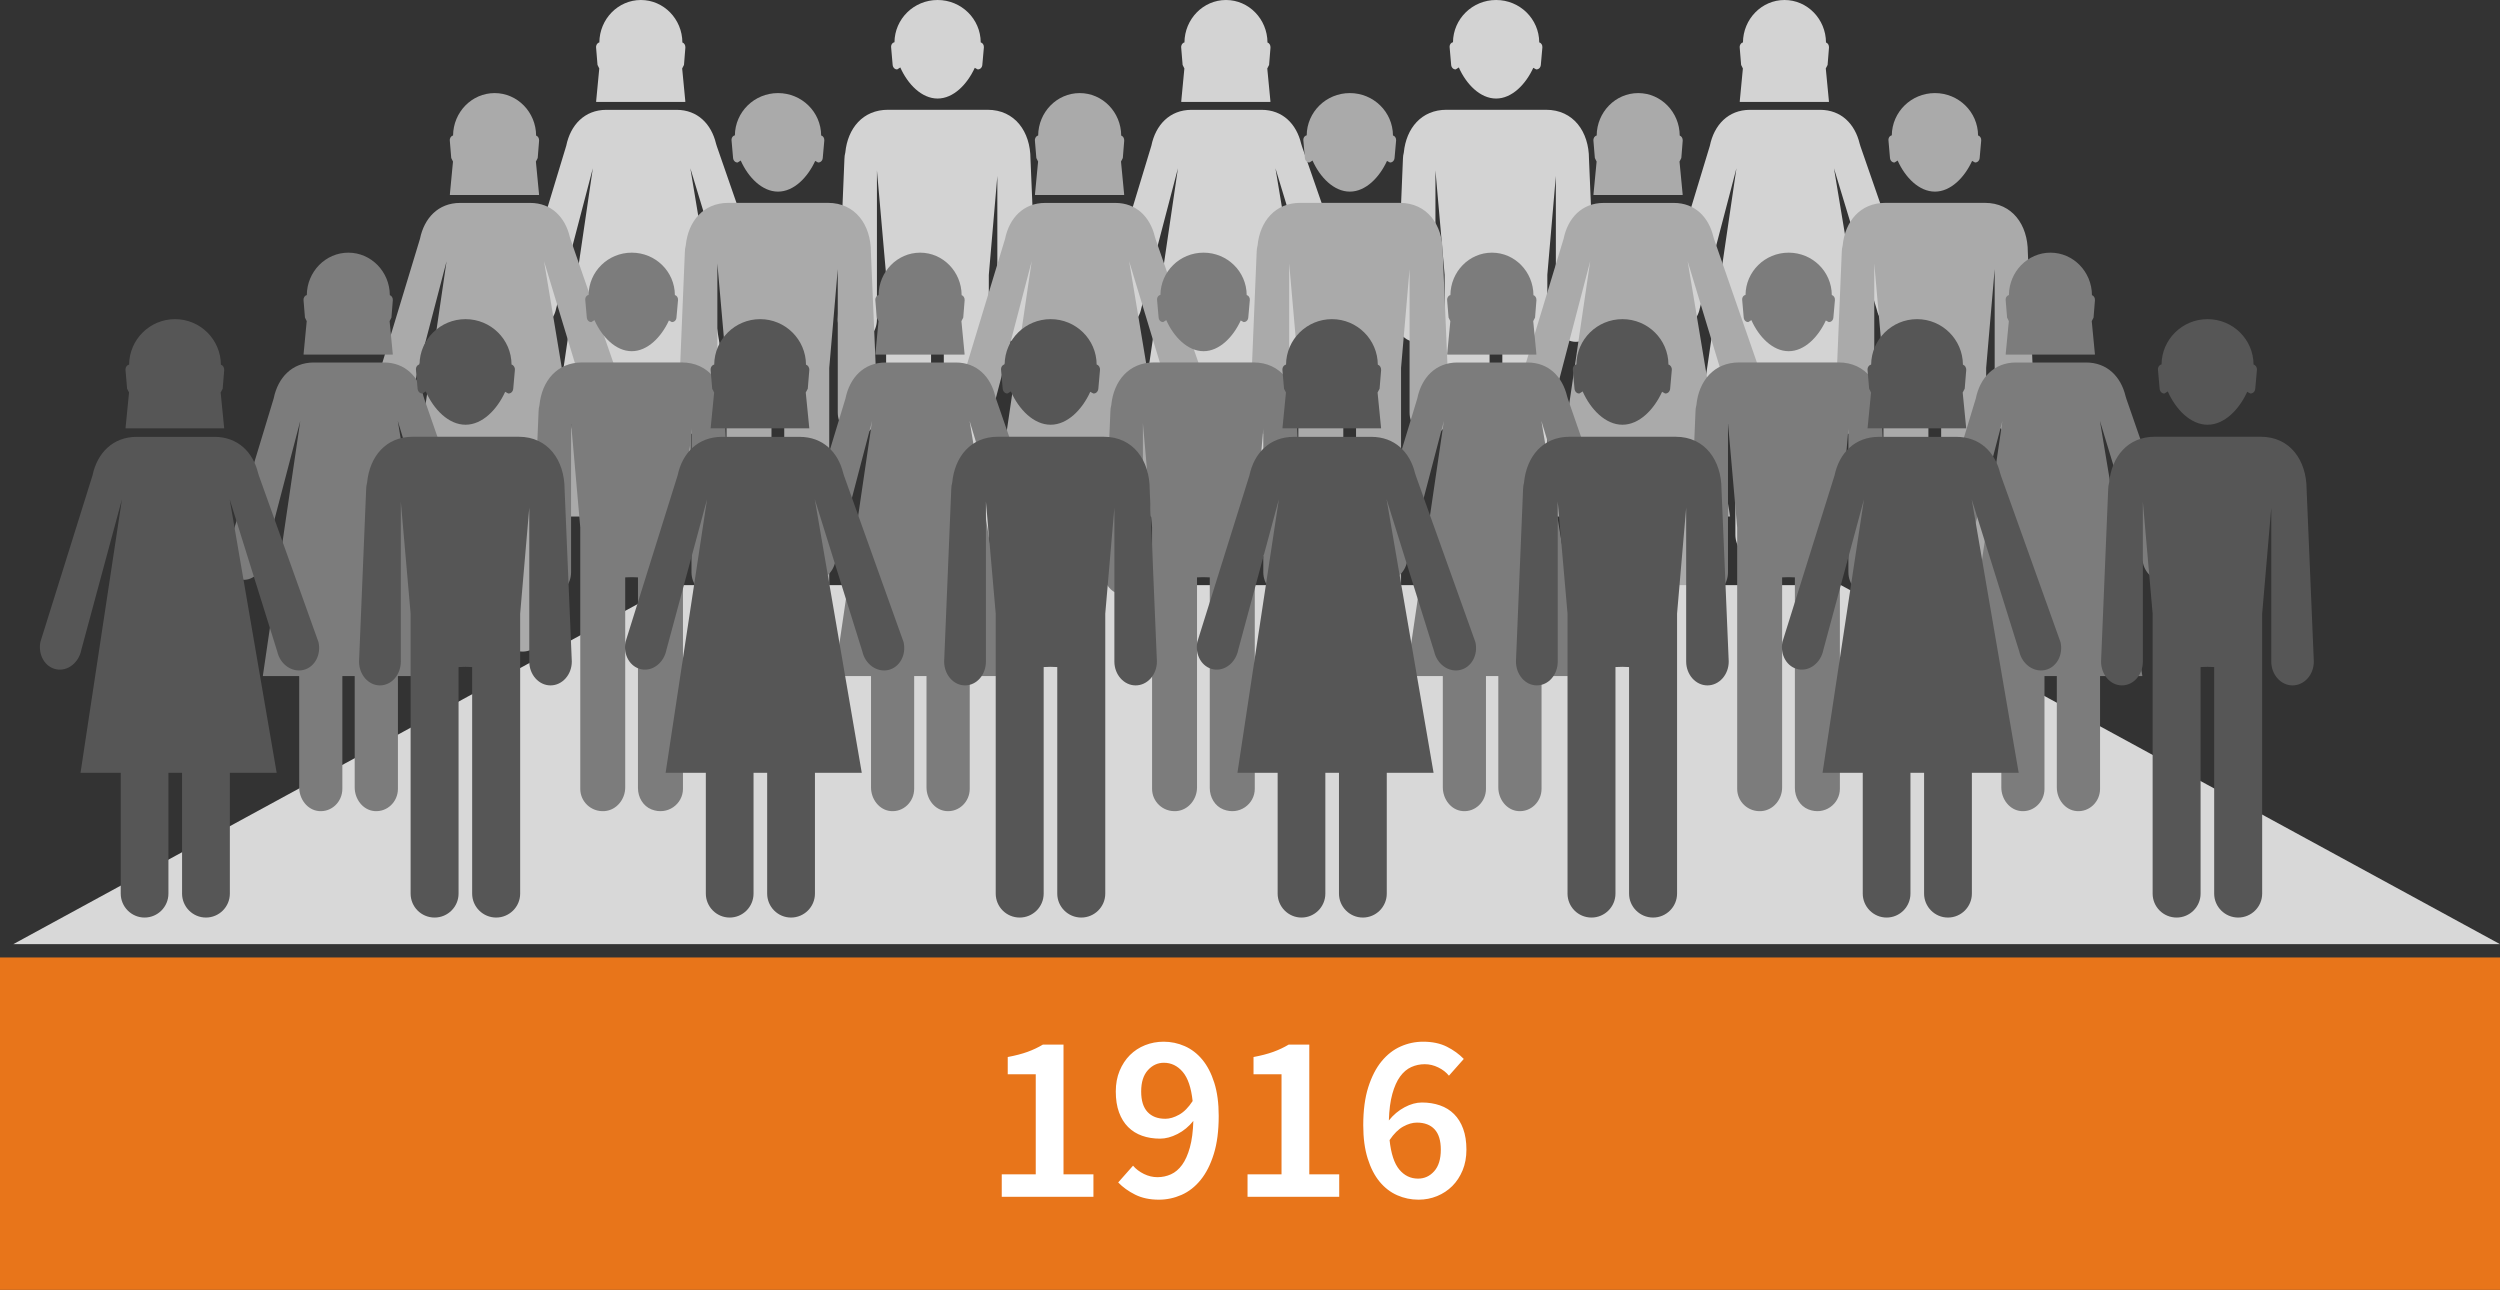 <?xml version="1.0" encoding="UTF-8"?>
<svg width="188px" height="97px" viewBox="0 0 188 97" version="1.1" xmlns="http://www.w3.org/2000/svg" xmlns:xlink="http://www.w3.org/1999/xlink">
    <rect x="0" y="0" width="188" height="97" fill="#333333" stroke="none"/>
    <!-- Generator: Sketch 59.1 (86144) - https://sketch.com -->
    <title>Population Density</title>
    <desc>Created with Sketch.</desc>
    <g id="Export-Outlined-SVG" stroke="none" stroke-width="1" fill="none" fill-rule="evenodd">
        <g id="1" transform="translate(-547, -819)">
            <g id="Population-Density" transform="translate(547, 819)">
                <polygon id="Fill-1" fill="#E8751A" points="0 97 188 97 188 72 0 72"></polygon>
                <path d="M75.332,88.308 L77.888,88.308 L77.888,80.784 L75.782,80.784 L75.782,79.488 C76.358,79.38 76.853,79.251 77.267,79.101 C77.681,78.951 78.068,78.768 78.428,78.552 L79.976,78.552 L79.976,88.308 L82.226,88.308 L82.226,90 L75.332,90 L75.332,88.308 Z M87.633,84.132 C87.958,84.132 88.302,84.03 88.668,83.826 C89.035,83.622 89.373,83.28 89.686,82.8 C89.577,81.792 89.329,81.06 88.939,80.604 C88.548,80.148 88.078,79.92 87.525,79.92 C87.057,79.92 86.656,80.106 86.32,80.478 C85.983,80.85 85.816,81.384 85.816,82.08 C85.816,82.764 85.974,83.277 86.293,83.619 C86.611,83.961 87.057,84.132 87.633,84.132 Z M85.204,87.66 C85.42,87.912 85.692,88.119 86.022,88.281 C86.353,88.443 86.691,88.524 87.04,88.524 C87.4,88.524 87.738,88.452 88.056,88.308 C88.375,88.164 88.653,87.927 88.894,87.597 C89.134,87.267 89.328,86.832 89.478,86.292 C89.629,85.752 89.715,85.086 89.74,84.294 C89.403,84.714 89.008,85.041 88.552,85.275 C88.095,85.509 87.658,85.626 87.237,85.626 C86.745,85.626 86.296,85.554 85.888,85.41 C85.479,85.266 85.129,85.047 84.835,84.753 C84.54,84.459 84.313,84.09 84.15,83.646 C83.988,83.202 83.907,82.68 83.907,82.08 C83.907,81.504 84.003,80.985 84.195,80.523 C84.388,80.061 84.645,79.668 84.969,79.344 C85.294,79.02 85.674,78.771 86.112,78.597 C86.551,78.423 87.015,78.336 87.507,78.336 C88.06,78.336 88.587,78.447 89.091,78.669 C89.596,78.891 90.036,79.23 90.415,79.686 C90.793,80.142 91.092,80.721 91.314,81.423 C91.537,82.125 91.647,82.956 91.647,83.916 C91.647,85.032 91.525,85.986 91.278,86.778 C91.032,87.57 90.703,88.221 90.288,88.731 C89.874,89.241 89.395,89.616 88.849,89.856 C88.302,90.096 87.736,90.216 87.147,90.216 C86.463,90.216 85.87,90.09 85.365,89.838 C84.861,89.586 84.436,89.28 84.088,88.92 L85.204,87.66 Z M93.815,88.308 L96.371,88.308 L96.371,80.784 L94.265,80.784 L94.265,79.488 C94.841,79.38 95.336,79.251 95.75,79.101 C96.164,78.951 96.551,78.768 96.911,78.552 L98.459,78.552 L98.459,88.308 L100.709,88.308 L100.709,90 L93.815,90 L93.815,88.308 Z M106.638,88.632 C107.119,88.632 107.523,88.446 107.853,88.074 C108.184,87.702 108.349,87.162 108.349,86.454 C108.349,85.77 108.193,85.26 107.88,84.924 C107.568,84.588 107.125,84.42 106.549,84.42 C106.224,84.42 105.883,84.519 105.522,84.717 C105.162,84.915 104.821,85.254 104.496,85.734 C104.605,86.754 104.847,87.492 105.225,87.948 C105.604,88.404 106.074,88.632 106.638,88.632 Z M108.96,80.892 C108.756,80.64 108.49,80.433 108.159,80.271 C107.829,80.109 107.491,80.028 107.142,80.028 C106.782,80.028 106.444,80.1 106.126,80.244 C105.807,80.388 105.529,80.625 105.288,80.955 C105.048,81.285 104.854,81.72 104.704,82.26 C104.553,82.8 104.466,83.466 104.442,84.258 C104.779,83.838 105.171,83.508 105.621,83.268 C106.072,83.028 106.506,82.908 106.927,82.908 C107.419,82.908 107.871,82.98 108.285,83.124 C108.7,83.268 109.053,83.487 109.347,83.781 C109.642,84.075 109.869,84.444 110.031,84.888 C110.194,85.332 110.275,85.854 110.275,86.454 C110.275,87.03 110.179,87.549 109.987,88.011 C109.794,88.473 109.537,88.866 109.213,89.19 C108.888,89.514 108.508,89.766 108.07,89.946 C107.631,90.126 107.167,90.216 106.674,90.216 C106.11,90.216 105.577,90.105 105.073,89.883 C104.568,89.661 104.128,89.322 103.749,88.866 C103.371,88.41 103.072,87.828 102.85,87.12 C102.627,86.412 102.516,85.578 102.516,84.618 C102.516,83.502 102.642,82.548 102.894,81.756 C103.147,80.964 103.479,80.316 103.894,79.812 C104.308,79.308 104.784,78.936 105.325,78.696 C105.865,78.456 106.428,78.336 107.016,78.336 C107.713,78.336 108.309,78.462 108.808,78.714 C109.306,78.966 109.728,79.272 110.076,79.632 L108.96,80.892 Z" id="1916" fill="#FFFFFF" fill-rule="nonzero"></path>
                <path d="M77.492,11.952 C77.492,9.912 76.327,8.255 74.26,8.255 L66.779,8.255 C64.886,8.255 63.747,9.649 63.568,11.465 C63.529,11.619 63.501,11.782 63.501,11.952 L63,24.03 C63,24.957 63.66,25.705 64.472,25.705 C65.294,25.705 65.945,24.957 65.945,24.03 L65.945,12.808 L66.636,20.671 C66.636,20.672 66.636,20.673 66.636,20.674 L66.636,40.322 C66.636,41.289 67.46,42.071 68.464,41.995 C69.361,41.927 70.016,41.111 70.016,40.219 L70.016,24.419 C70.176,24.411 70.329,24.403 70.497,24.403 C70.662,24.403 70.824,24.411 70.975,24.419 L70.975,40.265 C70.975,40.949 71.352,41.615 71.993,41.868 C73.199,42.344 74.359,41.461 74.359,40.322 L74.359,20.674 L74.359,20.671 L75,13.235 L75,24.03 C75,24.957 75.677,25.705 76.498,25.705 C77.327,25.705 78,24.957 78,24.03 L77.492,11.952 Z M67.474,5.218 L67.703,5.072 C68.262,6.334 69.309,7.41 70.507,7.41 C71.699,7.41 72.734,6.342 73.303,5.099 L73.517,5.218 C73.693,5.234 73.857,5.088 73.871,4.876 L73.988,3.567 C74.003,3.381 73.894,3.224 73.751,3.186 C73.74,1.419 72.29,0 70.507,0 C68.726,0 67.281,1.419 67.264,3.177 C67.103,3.211 66.992,3.37 67.013,3.567 L67.127,4.876 C67.145,5.088 67.304,5.234 67.474,5.218 L67.474,5.218 Z" id="Fill-3" fill="#D3D3D3"></path>
                <path d="M57.954,22.67 L53.909,11.007 L53.847,10.809 C53.496,9.327 52.461,8.26 50.874,8.26 L45.597,8.26 C43.952,8.26 42.896,9.408 42.581,10.964 L39.033,22.661 C38.865,23.575 39.352,24.429 40.13,24.579 C40.908,24.727 41.654,24.1 41.821,23.2 L44.582,12.648 L41.768,31.814 C41.766,31.829 41.776,31.841 41.791,31.841 L44.476,31.841 C44.489,31.841 44.5,31.853 44.5,31.866 L44.5,40.21 C44.5,41.098 45.119,41.917 45.979,41.994 C46.941,42.08 47.745,41.293 47.745,40.32 L47.745,31.841 L48.673,31.841 L48.673,40.214 C48.673,41.102 49.295,41.92 50.155,41.994 C51.12,42.078 51.924,41.292 51.924,40.32 L51.924,31.866 C51.924,31.853 51.935,31.841 51.948,31.841 L55.081,31.841 C55.095,31.841 55.106,31.829 55.104,31.814 L51.913,12.651 L55.15,23.33 C55.344,24.224 56.14,24.807 56.915,24.624 C57.686,24.444 58.153,23.566 57.954,22.67 L57.954,22.67 Z M51.514,7.666 C51.528,7.666 51.539,7.654 51.538,7.639 L51.299,5.15 L51.436,4.883 L51.54,3.58 C51.551,3.394 51.452,3.239 51.316,3.195 C51.305,1.435 49.912,0 48.196,0 C46.479,0 45.087,1.43 45.071,3.192 C44.921,3.222 44.809,3.381 44.826,3.58 L44.933,4.883 L45.065,5.15 L44.828,7.639 C44.826,7.654 44.837,7.666 44.851,7.666 L51.514,7.666 Z" id="Fill-4" fill="#D3D3D3"></path>
                <path d="M119.492,11.952 C119.492,9.912 118.327,8.255 116.26,8.255 L108.778,8.255 C106.886,8.255 105.746,9.649 105.568,11.465 C105.529,11.619 105.501,11.782 105.501,11.952 L105,24.03 C105,24.957 105.66,25.705 106.472,25.705 C107.294,25.705 107.945,24.957 107.945,24.03 L107.945,12.808 L108.636,20.671 L108.636,20.674 L108.636,40.322 C108.636,41.289 109.46,42.071 110.464,41.995 C111.361,41.927 112.016,41.111 112.016,40.219 L112.016,24.419 C112.176,24.411 112.329,24.403 112.497,24.403 C112.662,24.403 112.824,24.411 112.975,24.419 L112.975,40.265 C112.975,40.949 113.352,41.615 113.993,41.868 C115.199,42.344 116.359,41.461 116.359,40.322 L116.359,20.674 L116.359,20.671 L117,13.235 L117,24.03 C117,24.957 117.677,25.705 118.498,25.705 C119.327,25.705 120,24.957 120,24.03 L119.492,11.952 Z M109.474,5.218 L109.703,5.072 C110.262,6.334 111.309,7.41 112.507,7.41 C113.699,7.41 114.734,6.342 115.303,5.099 L115.517,5.218 C115.693,5.234 115.856,5.088 115.871,4.876 L115.987,3.567 C116.003,3.381 115.894,3.224 115.751,3.186 C115.74,1.419 114.29,0 112.507,0 C110.726,0 109.281,1.419 109.264,3.177 C109.103,3.211 108.992,3.37 109.013,3.567 L109.127,4.876 C109.144,5.088 109.304,5.234 109.474,5.218 L109.474,5.218 Z" id="Fill-5" fill="#D3D3D3"></path>
                <path d="M101.954,22.67 L97.909,11.007 L97.848,10.809 C97.496,9.327 96.461,8.26 94.874,8.26 L89.596,8.26 C87.952,8.26 86.897,9.408 86.581,10.964 L83.033,22.661 C82.866,23.575 83.351,24.429 84.13,24.579 C84.908,24.727 85.653,24.1 85.821,23.2 L88.583,12.648 L85.768,31.814 C85.766,31.829 85.777,31.841 85.791,31.841 L88.476,31.841 C88.489,31.841 88.5,31.853 88.5,31.866 L88.5,40.21 C88.5,41.098 89.12,41.917 89.979,41.994 C90.941,42.08 91.745,41.293 91.745,40.32 L91.745,31.841 L92.673,31.841 L92.673,40.214 C92.673,41.102 93.295,41.92 94.156,41.994 C95.12,42.078 95.924,41.292 95.924,40.32 L95.924,31.866 C95.924,31.853 95.935,31.841 95.948,31.841 L99.081,31.841 C99.096,31.841 99.107,31.829 99.104,31.814 L95.913,12.651 L99.15,23.33 C99.344,24.224 100.141,24.807 100.915,24.624 C101.686,24.444 102.153,23.566 101.954,22.67 L101.954,22.67 Z M95.514,7.666 C95.528,7.666 95.539,7.654 95.538,7.639 L95.299,5.15 L95.436,4.883 L95.541,3.58 C95.551,3.394 95.452,3.239 95.315,3.195 C95.304,1.435 93.912,0 92.195,0 C90.479,0 89.087,1.43 89.07,3.192 C88.921,3.222 88.809,3.381 88.825,3.58 L88.933,4.883 L89.065,5.15 L88.828,7.639 C88.827,7.654 88.838,7.666 88.851,7.666 L95.514,7.666 Z" id="Fill-6" fill="#D3D3D3"></path>
                <path d="M143.954,22.67 L139.908,11.007 L139.848,10.809 C139.496,9.327 138.461,8.26 136.874,8.26 L131.596,8.26 C129.952,8.26 128.897,9.408 128.581,10.964 L125.033,22.661 C124.866,23.575 125.351,24.429 126.13,24.579 C126.908,24.727 127.653,24.1 127.821,23.2 L130.582,12.648 L127.768,31.814 C127.766,31.829 127.777,31.841 127.79,31.841 L130.476,31.841 C130.489,31.841 130.5,31.853 130.5,31.866 L130.5,40.21 C130.5,41.098 131.119,41.917 131.979,41.994 C132.941,42.08 133.745,41.293 133.745,40.32 L133.745,31.841 L134.673,31.841 L134.673,40.214 C134.673,41.102 135.294,41.92 136.155,41.994 C137.119,42.078 137.923,41.292 137.923,40.32 L137.923,31.866 C137.923,31.853 137.934,31.841 137.948,31.841 L141.081,31.841 C141.095,31.841 141.106,31.829 141.103,31.814 L137.913,12.651 L141.15,23.33 C141.344,24.224 142.14,24.807 142.915,24.624 C143.686,24.444 144.153,23.566 143.954,22.67 L143.954,22.67 Z M137.515,7.666 C137.528,7.666 137.539,7.654 137.538,7.639 L137.299,5.15 L137.436,4.883 L137.54,3.58 C137.551,3.394 137.452,3.239 137.315,3.195 C137.304,1.435 135.912,0 134.195,0 C132.479,0 131.086,1.43 131.07,3.192 C130.921,3.222 130.809,3.381 130.826,3.58 L130.933,4.883 L131.065,5.15 L130.827,7.639 C130.826,7.654 130.837,7.666 130.852,7.666 L137.515,7.666 Z" id="Fill-7" fill="#D3D3D3"></path>
                <path d="M65.492,18.952 C65.492,16.912 64.327,15.255 62.26,15.255 L54.779,15.255 C52.886,15.255 51.747,16.649 51.568,18.465 C51.529,18.619 51.501,18.782 51.501,18.952 L51,31.03 C51,31.957 51.66,32.705 52.472,32.705 C53.294,32.705 53.945,31.957 53.945,31.03 L53.945,19.808 L54.636,27.671 C54.636,27.672 54.636,27.673 54.636,27.674 L54.636,47.322 C54.636,48.289 55.46,49.071 56.464,48.995 C57.361,48.927 58.016,48.111 58.016,47.219 L58.016,31.419 C58.176,31.411 58.329,31.403 58.497,31.403 C58.662,31.403 58.824,31.411 58.975,31.419 L58.975,47.265 C58.975,47.949 59.352,48.615 59.993,48.868 C61.199,49.344 62.359,48.461 62.359,47.322 L62.359,27.674 L62.359,27.671 L63,20.235 L63,31.03 C63,31.957 63.677,32.705 64.498,32.705 C65.327,32.705 66,31.957 66,31.03 L65.492,18.952 Z M55.474,12.218 L55.703,12.072 C56.262,13.334 57.309,14.41 58.507,14.41 C59.699,14.41 60.734,13.342 61.303,12.099 L61.517,12.218 C61.693,12.234 61.857,12.088 61.871,11.876 L61.988,10.567 C62.003,10.381 61.894,10.224 61.751,10.186 C61.74,8.419 60.29,7 58.507,7 C56.726,7 55.281,8.419 55.264,10.177 C55.103,10.211 54.992,10.37 55.013,10.567 L55.127,11.876 C55.145,12.088 55.304,12.234 55.474,12.218 L55.474,12.218 Z" id="Fill-8" fill="#AAAAAA"></path>
                <path d="M46.954,29.67 L42.909,18.007 L42.847,17.809 C42.496,16.327 41.461,15.26 39.874,15.26 L34.597,15.26 C32.952,15.26 31.896,16.408 31.581,17.964 L28.033,29.661 C27.865,30.575 28.352,31.429 29.13,31.579 C29.908,31.727 30.654,31.1 30.821,30.2 L33.582,19.648 L30.768,38.814 C30.766,38.829 30.776,38.841 30.791,38.841 L33.476,38.841 C33.489,38.841 33.5,38.853 33.5,38.866 L33.5,47.21 C33.5,48.098 34.119,48.917 34.979,48.994 C35.941,49.08 36.745,48.293 36.745,47.32 L36.745,38.841 L37.673,38.841 L37.673,47.214 C37.673,48.102 38.295,48.92 39.155,48.994 C40.12,49.078 40.924,48.292 40.924,47.32 L40.924,38.866 C40.924,38.853 40.935,38.841 40.948,38.841 L44.081,38.841 C44.095,38.841 44.106,38.829 44.104,38.814 L40.913,19.651 L44.15,30.33 C44.344,31.224 45.14,31.807 45.915,31.624 C46.686,31.444 47.153,30.566 46.954,29.67 L46.954,29.67 Z M40.514,14.666 C40.528,14.666 40.539,14.654 40.538,14.639 L40.299,12.15 L40.436,11.883 L40.54,10.58 C40.551,10.394 40.452,10.239 40.316,10.195 C40.305,8.435 38.912,7 37.196,7 C35.479,7 34.087,8.43 34.071,10.192 C33.921,10.222 33.809,10.381 33.826,10.58 L33.933,11.883 L34.065,12.15 L33.828,14.639 C33.826,14.654 33.837,14.666 33.851,14.666 L40.514,14.666 Z" id="Fill-9" fill="#AAAAAA"></path>
                <path d="M108.492,18.952 C108.492,16.912 107.327,15.255 105.26,15.255 L97.778,15.255 C95.886,15.255 94.746,16.649 94.568,18.465 C94.529,18.619 94.501,18.782 94.501,18.952 L94,31.03 C94,31.957 94.66,32.705 95.472,32.705 C96.294,32.705 96.945,31.957 96.945,31.03 L96.945,19.808 L97.636,27.671 L97.636,27.674 L97.636,47.322 C97.636,48.289 98.46,49.071 99.464,48.995 C100.361,48.927 101.016,48.111 101.016,47.219 L101.016,31.419 C101.176,31.411 101.329,31.403 101.497,31.403 C101.662,31.403 101.824,31.411 101.975,31.419 L101.975,47.265 C101.975,47.949 102.352,48.615 102.993,48.868 C104.199,49.344 105.359,48.461 105.359,47.322 L105.359,27.674 L105.359,27.671 L106,20.235 L106,31.03 C106,31.957 106.677,32.705 107.498,32.705 C108.327,32.705 109,31.957 109,31.03 L108.492,18.952 Z M98.474,12.218 L98.703,12.072 C99.262,13.334 100.309,14.41 101.507,14.41 C102.699,14.41 103.734,13.342 104.303,12.099 L104.517,12.218 C104.693,12.234 104.856,12.088 104.871,11.876 L104.987,10.567 C105.003,10.381 104.894,10.224 104.751,10.186 C104.74,8.419 103.29,7 101.507,7 C99.726,7 98.281,8.419 98.264,10.177 C98.103,10.211 97.992,10.37 98.013,10.567 L98.127,11.876 C98.144,12.088 98.304,12.234 98.474,12.218 L98.474,12.218 Z" id="Fill-10" fill="#AAAAAA"></path>
                <path d="M90.954,29.67 L86.909,18.007 L86.848,17.809 C86.496,16.327 85.461,15.26 83.874,15.26 L78.596,15.26 C76.952,15.26 75.897,16.408 75.581,17.964 L72.033,29.661 C71.866,30.575 72.351,31.429 73.13,31.579 C73.908,31.727 74.653,31.1 74.821,30.2 L77.583,19.648 L74.768,38.814 C74.766,38.829 74.777,38.841 74.791,38.841 L77.476,38.841 C77.489,38.841 77.5,38.853 77.5,38.866 L77.5,47.21 C77.5,48.098 78.12,48.917 78.979,48.994 C79.941,49.08 80.745,48.293 80.745,47.32 L80.745,38.841 L81.673,38.841 L81.673,47.214 C81.673,48.102 82.295,48.92 83.156,48.994 C84.12,49.078 84.924,48.292 84.924,47.32 L84.924,38.866 C84.924,38.853 84.935,38.841 84.948,38.841 L88.081,38.841 C88.096,38.841 88.107,38.829 88.104,38.814 L84.913,19.651 L88.15,30.33 C88.344,31.224 89.141,31.807 89.915,31.624 C90.686,31.444 91.153,30.566 90.954,29.67 L90.954,29.67 Z M84.514,14.666 C84.528,14.666 84.539,14.654 84.538,14.639 L84.299,12.15 L84.436,11.883 L84.541,10.58 C84.551,10.394 84.452,10.239 84.315,10.195 C84.304,8.435 82.912,7 81.195,7 C79.479,7 78.087,8.43 78.07,10.192 C77.921,10.222 77.809,10.381 77.825,10.58 L77.933,11.883 L78.065,12.15 L77.828,14.639 C77.827,14.654 77.838,14.666 77.851,14.666 L84.514,14.666 Z" id="Fill-11" fill="#AAAAAA"></path>
                <path d="M152.492,18.952 C152.492,16.912 151.327,15.255 149.26,15.255 L141.779,15.255 C139.886,15.255 138.747,16.649 138.568,18.465 C138.529,18.619 138.501,18.782 138.501,18.952 L138,31.03 C138,31.957 138.66,32.705 139.471,32.705 C140.294,32.705 140.945,31.957 140.945,31.03 L140.945,19.808 L141.635,27.671 C141.636,27.672 141.636,27.673 141.636,27.674 L141.636,47.322 C141.636,48.289 142.459,49.071 143.464,48.995 C144.361,48.927 145.016,48.111 145.016,47.219 L145.016,31.419 C145.176,31.411 145.329,31.403 145.497,31.403 C145.662,31.403 145.824,31.411 145.975,31.419 L145.975,47.265 C145.975,47.949 146.351,48.615 146.993,48.868 C148.199,49.344 149.359,48.461 149.359,47.322 L149.359,27.674 L149.359,27.671 L150,20.235 L150,31.03 C150,31.957 150.677,32.705 151.497,32.705 C152.326,32.705 153,31.957 153,31.03 L152.492,18.952 Z M142.474,12.218 L142.703,12.072 C143.263,13.334 144.309,14.41 145.507,14.41 C146.699,14.41 147.734,13.342 148.303,12.099 L148.517,12.218 C148.692,12.234 148.856,12.088 148.871,11.876 L148.987,10.567 C149.003,10.381 148.893,10.224 148.751,10.186 C148.74,8.419 147.29,7 145.507,7 C143.726,7 142.281,8.419 142.264,10.177 C142.103,10.211 141.992,10.37 142.013,10.567 L142.127,11.876 C142.144,12.088 142.304,12.234 142.474,12.218 L142.474,12.218 Z" id="Fill-12" fill="#AAAAAA"></path>
                <path d="M132.954,29.67 L128.908,18.007 L128.848,17.809 C128.496,16.327 127.46,15.26 125.874,15.26 L120.596,15.26 C118.952,15.26 117.896,16.408 117.581,17.964 L114.033,29.661 C113.866,30.575 114.351,31.429 115.13,31.579 C115.908,31.727 116.653,31.1 116.821,30.2 L119.582,19.648 L116.768,38.814 C116.766,38.829 116.777,38.841 116.79,38.841 L119.476,38.841 C119.489,38.841 119.5,38.853 119.5,38.866 L119.5,47.21 C119.5,48.098 120.119,48.917 120.979,48.994 C121.941,49.08 122.745,48.293 122.745,47.32 L122.745,38.841 L123.673,38.841 L123.673,47.214 C123.673,48.102 124.295,48.92 125.155,48.994 C126.119,49.078 126.924,48.292 126.924,47.32 L126.924,38.866 C126.924,38.853 126.934,38.841 126.948,38.841 L130.081,38.841 C130.095,38.841 130.106,38.829 130.103,38.814 L126.913,19.651 L130.15,30.33 C130.344,31.224 131.14,31.807 131.915,31.624 C132.686,31.444 133.153,30.566 132.954,29.67 L132.954,29.67 Z M126.514,14.666 C126.528,14.666 126.539,14.654 126.538,14.639 L126.299,12.15 L126.436,11.883 L126.54,10.58 C126.551,10.394 126.452,10.239 126.315,10.195 C126.304,8.435 124.912,7 123.195,7 C121.479,7 120.086,8.43 120.07,10.192 C119.921,10.222 119.809,10.381 119.825,10.58 L119.933,11.883 L120.065,12.15 L119.827,14.639 C119.826,14.654 119.838,14.666 119.851,14.666 L126.514,14.666 Z" id="Fill-13" fill="#AAAAAA"></path>
                <polygon id="Fill-14" fill="#D8D8D8" points="138.434 44 50.566 44 1 71 188 71"></polygon>
                <path d="M54.492,30.952 C54.492,28.912 53.327,27.255 51.26,27.255 L43.779,27.255 C41.886,27.255 40.747,28.649 40.568,30.465 C40.529,30.619 40.501,30.782 40.501,30.952 L40,43.03 C40,43.957 40.66,44.705 41.472,44.705 C42.294,44.705 42.945,43.957 42.945,43.03 L42.945,31.808 L43.636,39.671 C43.636,39.672 43.636,39.673 43.636,39.674 L43.636,59.322 C43.636,60.289 44.46,61.071 45.464,60.995 C46.361,60.927 47.016,60.111 47.016,59.219 L47.016,43.419 C47.176,43.411 47.329,43.403 47.497,43.403 C47.662,43.403 47.824,43.411 47.975,43.419 L47.975,59.265 C47.975,59.949 48.352,60.615 48.993,60.868 C50.199,61.344 51.359,60.461 51.359,59.322 L51.359,39.674 L51.359,39.671 L52,32.235 L52,43.03 C52,43.957 52.677,44.705 53.498,44.705 C54.327,44.705 55,43.957 55,43.03 L54.492,30.952 Z M44.474,24.218 L44.703,24.072 C45.262,25.334 46.309,26.41 47.507,26.41 C48.699,26.41 49.734,25.342 50.303,24.099 L50.517,24.218 C50.693,24.234 50.857,24.088 50.871,23.876 L50.988,22.567 C51.003,22.381 50.894,22.224 50.751,22.186 C50.74,20.419 49.29,19 47.507,19 C45.726,19 44.281,20.419 44.264,22.177 C44.103,22.211 43.992,22.37 44.013,22.567 L44.127,23.876 C44.145,24.088 44.304,24.234 44.474,24.218 L44.474,24.218 Z" id="Fill-15" fill="#7C7C7C"></path>
                <path d="M35.954,41.67 L31.909,30.007 L31.847,29.809 C31.496,28.327 30.461,27.26 28.874,27.26 L23.597,27.26 C21.952,27.26 20.896,28.408 20.581,29.964 L17.033,41.661 C16.865,42.575 17.352,43.429 18.13,43.579 C18.908,43.727 19.654,43.1 19.821,42.2 L22.582,31.648 L19.768,50.814 C19.766,50.829 19.776,50.841 19.791,50.841 L22.476,50.841 C22.489,50.841 22.5,50.853 22.5,50.866 L22.5,59.21 C22.5,60.098 23.119,60.917 23.979,60.994 C24.941,61.08 25.745,60.293 25.745,59.32 L25.745,50.841 L26.673,50.841 L26.673,59.214 C26.673,60.102 27.295,60.92 28.155,60.994 C29.12,61.078 29.924,60.292 29.924,59.32 L29.924,50.866 C29.924,50.853 29.935,50.841 29.948,50.841 L33.081,50.841 C33.095,50.841 33.106,50.829 33.104,50.814 L29.913,31.651 L33.15,42.33 C33.344,43.224 34.14,43.807 34.915,43.624 C35.686,43.444 36.153,42.566 35.954,41.67 L35.954,41.67 Z M29.514,26.666 C29.528,26.666 29.539,26.654 29.538,26.639 L29.299,24.15 L29.436,23.883 L29.54,22.58 C29.551,22.394 29.452,22.239 29.316,22.195 C29.305,20.435 27.912,19 26.196,19 C24.479,19 23.087,20.43 23.071,22.192 C22.921,22.222 22.809,22.381 22.826,22.58 L22.933,23.883 L23.065,24.15 L22.828,26.639 C22.826,26.654 22.837,26.666 22.851,26.666 L29.514,26.666 Z" id="Fill-16" fill="#7C7C7C"></path>
                <path d="M97.492,30.952 C97.492,28.912 96.327,27.255 94.26,27.255 L86.778,27.255 C84.886,27.255 83.746,28.649 83.568,30.465 C83.529,30.619 83.501,30.782 83.501,30.952 L83,43.03 C83,43.957 83.66,44.705 84.472,44.705 C85.294,44.705 85.945,43.957 85.945,43.03 L85.945,31.808 L86.636,39.671 L86.636,39.674 L86.636,59.322 C86.636,60.289 87.46,61.071 88.464,60.995 C89.361,60.927 90.016,60.111 90.016,59.219 L90.016,43.419 C90.176,43.411 90.329,43.403 90.497,43.403 C90.662,43.403 90.824,43.411 90.975,43.419 L90.975,59.265 C90.975,59.949 91.352,60.615 91.993,60.868 C93.199,61.344 94.359,60.461 94.359,59.322 L94.359,39.674 L94.359,39.671 L95,32.235 L95,43.03 C95,43.957 95.677,44.705 96.498,44.705 C97.327,44.705 98,43.957 98,43.03 L97.492,30.952 Z M87.474,24.218 L87.703,24.072 C88.262,25.334 89.309,26.41 90.507,26.41 C91.699,26.41 92.734,25.342 93.303,24.099 L93.517,24.218 C93.693,24.234 93.856,24.088 93.871,23.876 L93.987,22.567 C94.003,22.381 93.894,22.224 93.751,22.186 C93.74,20.419 92.29,19 90.507,19 C88.726,19 87.281,20.419 87.264,22.177 C87.103,22.211 86.992,22.37 87.013,22.567 L87.127,23.876 C87.144,24.088 87.304,24.234 87.474,24.218 L87.474,24.218 Z" id="Fill-17" fill="#7C7C7C"></path>
                <path d="M78.954,41.67 L74.909,30.007 L74.848,29.809 C74.496,28.327 73.461,27.26 71.874,27.26 L66.596,27.26 C64.952,27.26 63.897,28.408 63.581,29.964 L60.033,41.661 C59.866,42.575 60.351,43.429 61.13,43.579 C61.908,43.727 62.653,43.1 62.821,42.2 L65.583,31.648 L62.768,50.814 C62.766,50.829 62.777,50.841 62.791,50.841 L65.476,50.841 C65.489,50.841 65.5,50.853 65.5,50.866 L65.5,59.21 C65.5,60.098 66.12,60.917 66.979,60.994 C67.941,61.08 68.745,60.293 68.745,59.32 L68.745,50.841 L69.673,50.841 L69.673,59.214 C69.673,60.102 70.295,60.92 71.156,60.994 C72.12,61.078 72.924,60.292 72.924,59.32 L72.924,50.866 C72.924,50.853 72.935,50.841 72.948,50.841 L76.081,50.841 C76.096,50.841 76.107,50.829 76.104,50.814 L72.913,31.651 L76.15,42.33 C76.344,43.224 77.141,43.807 77.915,43.624 C78.686,43.444 79.153,42.566 78.954,41.67 L78.954,41.67 Z M72.514,26.666 C72.528,26.666 72.539,26.654 72.538,26.639 L72.299,24.15 L72.436,23.883 L72.541,22.58 C72.551,22.394 72.452,22.239 72.315,22.195 C72.304,20.435 70.912,19 69.195,19 C67.479,19 66.087,20.43 66.07,22.192 C65.921,22.222 65.809,22.381 65.825,22.58 L65.933,23.883 L66.065,24.15 L65.828,26.639 C65.827,26.654 65.838,26.666 65.851,26.666 L72.514,26.666 Z" id="Fill-18" fill="#7C7C7C"></path>
                <path d="M141.492,30.952 C141.492,28.912 140.327,27.255 138.26,27.255 L130.779,27.255 C128.886,27.255 127.746,28.649 127.568,30.465 C127.529,30.619 127.501,30.782 127.501,30.952 L127,43.03 C127,43.957 127.66,44.705 128.472,44.705 C129.294,44.705 129.945,43.957 129.945,43.03 L129.945,31.808 L130.635,39.671 C130.636,39.672 130.636,39.673 130.636,39.674 L130.636,59.322 C130.636,60.289 131.459,61.071 132.464,60.995 C133.361,60.927 134.016,60.111 134.016,59.219 L134.016,43.419 C134.176,43.411 134.329,43.403 134.497,43.403 C134.662,43.403 134.824,43.411 134.975,43.419 L134.975,59.265 C134.975,59.949 135.351,60.615 135.993,60.868 C137.199,61.344 138.359,60.461 138.359,59.322 L138.359,39.674 L138.359,39.671 L139,32.235 L139,43.03 C139,43.957 139.677,44.705 140.497,44.705 C141.326,44.705 142,43.957 142,43.03 L141.492,30.952 Z M131.474,24.218 L131.703,24.072 C132.263,25.334 133.309,26.41 134.507,26.41 C135.699,26.41 136.734,25.342 137.303,24.099 L137.517,24.218 C137.692,24.234 137.856,24.088 137.871,23.876 L137.987,22.567 C138.003,22.381 137.893,22.224 137.751,22.186 C137.74,20.419 136.29,19 134.507,19 C132.726,19 131.281,20.419 131.264,22.177 C131.103,22.211 130.992,22.37 131.013,22.567 L131.127,23.876 C131.144,24.088 131.304,24.234 131.474,24.218 L131.474,24.218 Z" id="Fill-19" fill="#7C7C7C"></path>
                <path d="M121.954,41.67 L117.909,30.007 L117.848,29.809 C117.496,28.327 116.461,27.26 114.874,27.26 L109.596,27.26 C107.952,27.26 106.896,28.408 106.581,29.964 L103.033,41.661 C102.866,42.575 103.351,43.429 104.13,43.579 C104.908,43.727 105.653,43.1 105.821,42.2 L108.582,31.648 L105.768,50.814 C105.766,50.829 105.777,50.841 105.791,50.841 L108.476,50.841 C108.489,50.841 108.5,50.853 108.5,50.866 L108.5,59.21 C108.5,60.098 109.119,60.917 109.979,60.994 C110.941,61.08 111.745,60.293 111.745,59.32 L111.745,50.841 L112.673,50.841 L112.673,59.214 C112.673,60.102 113.295,60.92 114.156,60.994 C115.12,61.078 115.924,60.292 115.924,59.32 L115.924,50.866 C115.924,50.853 115.935,50.841 115.948,50.841 L119.081,50.841 C119.096,50.841 119.107,50.829 119.104,50.814 L115.913,31.651 L119.15,42.33 C119.344,43.224 120.141,43.807 120.915,43.624 C121.686,43.444 122.153,42.566 121.954,41.67 L121.954,41.67 Z M115.514,26.666 C115.528,26.666 115.539,26.654 115.538,26.639 L115.299,24.15 L115.436,23.883 L115.54,22.58 C115.551,22.394 115.452,22.239 115.315,22.195 C115.304,20.435 113.912,19 112.195,19 C110.479,19 109.087,20.43 109.07,22.192 C108.921,22.222 108.809,22.381 108.825,22.58 L108.933,23.883 L109.065,24.15 L108.828,26.639 C108.826,26.654 108.838,26.666 108.851,26.666 L115.514,26.666 Z" id="Fill-20" fill="#7C7C7C"></path>
                <path d="M163.954,41.67 L159.908,30.007 L159.847,29.809 C159.497,28.327 158.461,27.26 156.874,27.26 L151.596,27.26 C149.952,27.26 148.897,28.408 148.581,29.964 L145.033,41.661 C144.866,42.575 145.352,43.429 146.13,43.579 C146.908,43.727 147.653,43.1 147.821,42.2 L150.582,31.648 L147.768,50.814 C147.766,50.829 147.776,50.841 147.791,50.841 L150.476,50.841 C150.489,50.841 150.499,50.853 150.499,50.866 L150.499,59.21 C150.499,60.098 151.119,60.917 151.98,60.994 C152.941,61.08 153.745,60.293 153.745,59.32 L153.745,50.841 L154.673,50.841 L154.673,59.214 C154.673,60.102 155.295,60.92 156.155,60.994 C157.12,61.078 157.924,60.292 157.924,59.32 L157.924,50.866 C157.924,50.853 157.934,50.841 157.948,50.841 L161.08,50.841 C161.095,50.841 161.106,50.829 161.103,50.814 L157.914,31.651 L161.15,42.33 C161.344,43.224 162.14,43.807 162.915,43.624 C163.686,43.444 164.153,42.566 163.954,41.67 L163.954,41.67 Z M157.514,26.666 C157.528,26.666 157.539,26.654 157.538,26.639 L157.299,24.15 L157.435,23.883 L157.54,22.58 C157.551,22.394 157.452,22.239 157.315,22.195 C157.305,20.435 155.912,19 154.195,19 C152.479,19 151.086,20.43 151.071,22.192 C150.92,22.222 150.809,22.381 150.826,22.58 L150.934,23.883 L151.065,24.15 L150.827,26.639 C150.827,26.654 150.838,26.666 150.852,26.666 L157.514,26.666 Z" id="Fill-21" fill="#7C7C7C"></path>
                <path d="M42.458,36.805 C42.458,34.619 41.216,32.844 39.011,32.844 L31.03,32.844 C29.011,32.844 27.797,34.338 27.607,36.285 C27.564,36.448 27.534,36.623 27.534,36.805 L27,49.745 C27,50.739 27.705,51.542 28.569,51.542 C29.448,51.542 30.142,50.739 30.142,49.745 L30.142,37.723 L30.878,46.149 L30.878,67.201 C30.878,68.191 31.678,69 32.683,69 C33.674,69 34.484,68.191 34.484,67.201 L34.484,50.163 C34.654,50.154 34.818,50.145 34.996,50.145 C35.173,50.145 35.347,50.154 35.506,50.163 L35.506,67.201 C35.506,68.191 36.317,69 37.311,69 C38.304,69 39.116,68.191 39.116,67.201 L39.116,46.149 L39.801,38.18 L39.801,49.745 C39.801,50.739 40.523,51.542 41.397,51.542 C42.282,51.542 43,50.739 43,49.745 L42.458,36.805 Z M31.772,29.59 L32.017,29.435 C32.613,30.786 33.729,31.94 35.008,31.94 C36.279,31.94 37.384,30.795 37.989,29.463 L38.218,29.59 C38.406,29.608 38.58,29.452 38.596,29.223 L38.72,27.822 C38.736,27.621 38.62,27.455 38.468,27.413 C38.456,25.521 36.91,24 35.008,24 C33.107,24 31.566,25.521 31.549,27.404 C31.376,27.44 31.258,27.61 31.28,27.822 L31.402,29.223 C31.42,29.452 31.591,29.608 31.772,29.59 L31.772,29.59 Z" id="Fill-22" fill="#565656"></path>
                <path d="M23.95,48.289 L19.478,35.793 L19.411,35.581 C19.023,33.993 17.878,32.851 16.124,32.851 L10.291,32.851 C8.473,32.851 7.307,34.08 6.958,35.747 L3.036,48.28 C2.852,49.259 3.389,50.174 4.249,50.334 C5.109,50.492 5.933,49.821 6.118,48.858 L9.17,37.551 L6.055,58.115 L9.079,58.115 L9.079,67.199 C9.079,68.19 9.887,69 10.872,69 C11.863,69 12.666,68.19 12.666,67.199 L12.666,58.115 L13.691,58.115 L13.691,67.199 C13.691,68.19 14.496,69 15.485,69 C16.48,69 17.285,68.19 17.285,67.199 L17.285,58.115 L20.805,58.115 L17.273,37.554 L20.85,48.996 C21.065,49.955 21.945,50.579 22.801,50.383 C23.653,50.189 24.169,49.25 23.95,48.289 L23.95,48.289 Z M16.86,32.213 L16.593,29.518 L16.745,29.232 L16.86,27.836 C16.872,27.637 16.763,27.47 16.611,27.422 C16.599,25.537 15.061,24 13.163,24 C11.267,24 9.727,25.531 9.709,27.419 C9.545,27.452 9.421,27.622 9.439,27.836 L9.559,29.232 L9.704,29.518 L9.439,32.213 L16.86,32.213 Z" id="Fill-23" fill="#565656"></path>
                <path d="M86.458,36.805 C86.458,34.619 85.216,32.844 83.011,32.844 L75.03,32.844 C73.011,32.844 71.797,34.338 71.607,36.285 C71.564,36.448 71.534,36.623 71.534,36.805 L71,49.745 C71,50.739 71.705,51.542 72.569,51.542 C73.448,51.542 74.142,50.739 74.142,49.745 L74.142,37.723 L74.878,46.149 L74.878,67.201 C74.878,68.191 75.678,69 76.683,69 C77.674,69 78.484,68.191 78.484,67.201 L78.484,50.163 C78.654,50.154 78.818,50.145 78.996,50.145 C79.173,50.145 79.347,50.154 79.506,50.163 L79.506,67.201 C79.506,68.191 80.317,69 81.311,69 C82.304,69 83.116,68.191 83.116,67.201 L83.116,46.149 L83.801,38.18 L83.801,49.745 C83.801,50.739 84.523,51.542 85.398,51.542 C86.282,51.542 87,50.739 87,49.745 L86.458,36.805 Z M75.772,29.59 L76.017,29.435 C76.613,30.786 77.729,31.94 79.008,31.94 C80.279,31.94 81.384,30.795 81.989,29.463 L82.218,29.59 C82.406,29.608 82.58,29.452 82.596,29.223 L82.72,27.822 C82.736,27.621 82.62,27.455 82.468,27.413 C82.456,25.521 80.91,24 79.008,24 C77.107,24 75.567,25.521 75.549,27.404 C75.376,27.44 75.258,27.61 75.28,27.822 L75.402,29.223 C75.42,29.452 75.591,29.608 75.772,29.59 L75.772,29.59 Z" id="Fill-24" fill="#565656"></path>
                <path d="M67.95,48.289 L63.478,35.793 L63.411,35.581 C63.022,33.993 61.878,32.851 60.124,32.851 L54.291,32.851 C52.473,32.851 51.306,34.08 50.958,35.747 L47.036,48.28 C46.851,49.259 47.389,50.174 48.249,50.334 C49.109,50.492 49.933,49.821 50.118,48.858 L53.17,37.551 L50.054,58.115 L53.079,58.115 L53.079,67.199 C53.079,68.19 53.887,69 54.872,69 C55.863,69 56.666,68.19 56.666,67.199 L56.666,58.115 L57.691,58.115 L57.691,67.199 C57.691,68.19 58.495,69 59.484,69 C60.48,69 61.284,68.19 61.284,67.199 L61.284,58.115 L64.805,58.115 L61.273,37.554 L64.85,48.996 C65.065,49.955 65.945,50.579 66.801,50.383 C67.653,50.189 68.169,49.25 67.95,48.289 L67.95,48.289 Z M60.86,32.213 L60.593,29.518 L60.745,29.232 L60.86,27.836 C60.873,27.637 60.763,27.47 60.611,27.422 C60.6,25.537 59.061,24 57.164,24 C55.266,24 53.727,25.531 53.709,27.419 C53.544,27.452 53.421,27.622 53.439,27.836 L53.558,29.232 L53.704,29.518 L53.439,32.213 L60.86,32.213 Z" id="Fill-25" fill="#565656"></path>
                <path d="M129.457,36.805 C129.457,34.619 128.215,32.844 126.01,32.844 L118.03,32.844 C116.011,32.844 114.796,34.338 114.607,36.285 C114.564,36.448 114.534,36.623 114.534,36.805 L114,49.745 C114,50.739 114.705,51.542 115.569,51.542 C116.448,51.542 117.142,50.739 117.142,49.745 L117.142,37.723 L117.878,46.149 L117.878,67.201 C117.878,68.191 118.678,69 119.682,69 C120.673,69 121.483,68.191 121.483,67.201 L121.483,50.163 C121.654,50.154 121.818,50.145 121.996,50.145 C122.172,50.145 122.346,50.154 122.506,50.163 L122.506,67.201 C122.506,68.191 123.317,69 124.311,69 C125.303,69 126.115,68.191 126.115,67.201 L126.115,46.149 L126.8,38.18 L126.8,49.745 C126.8,50.739 127.522,51.542 128.396,51.542 C129.281,51.542 130,50.739 130,49.745 L129.457,36.805 Z M118.772,29.59 L119.016,29.435 C119.613,30.786 120.729,31.94 122.008,31.94 C123.278,31.94 124.383,30.795 124.989,29.463 L125.217,29.59 C125.406,29.608 125.58,29.452 125.596,29.223 L125.72,27.822 C125.736,27.621 125.62,27.455 125.467,27.413 C125.455,25.521 123.909,24 122.008,24 C120.107,24 118.566,25.521 118.548,27.404 C118.376,27.44 118.258,27.61 118.28,27.822 L118.402,29.223 C118.42,29.452 118.591,29.608 118.772,29.59 L118.772,29.59 Z" id="Fill-26" fill="#565656"></path>
                <path d="M110.95,48.289 L106.478,35.793 L106.411,35.581 C106.023,33.993 104.878,32.851 103.124,32.851 L97.291,32.851 C95.473,32.851 94.307,34.08 93.958,35.747 L90.036,48.28 C89.852,49.259 90.389,50.174 91.249,50.334 C92.109,50.492 92.933,49.821 93.118,48.858 L96.17,37.551 L93.055,58.115 L96.079,58.115 L96.079,67.199 C96.079,68.19 96.887,69 97.872,69 C98.863,69 99.666,68.19 99.666,67.199 L99.666,58.115 L100.691,58.115 L100.691,67.199 C100.691,68.19 101.496,69 102.485,69 C103.48,69 104.285,68.19 104.285,67.199 L104.285,58.115 L107.805,58.115 L104.273,37.554 L107.85,48.996 C108.065,49.955 108.945,50.579 109.801,50.383 C110.653,50.189 111.169,49.25 110.95,48.289 L110.95,48.289 Z M103.86,32.213 L103.593,29.518 L103.745,29.232 L103.86,27.836 C103.872,27.637 103.763,27.47 103.611,27.422 C103.599,25.537 102.061,24 100.163,24 C98.267,24 96.727,25.531 96.71,27.419 C96.545,27.452 96.421,27.622 96.439,27.836 L96.559,29.232 L96.704,29.518 L96.439,32.213 L103.86,32.213 Z" id="Fill-27" fill="#565656"></path>
                <path d="M173.457,36.805 C173.457,34.619 172.216,32.844 170.011,32.844 L162.031,32.844 C160.011,32.844 158.797,34.338 158.607,36.285 C158.564,36.448 158.535,36.623 158.535,36.805 L158,49.745 C158,50.739 158.705,51.542 159.569,51.542 C160.448,51.542 161.142,50.739 161.142,49.745 L161.142,37.723 L161.878,46.149 L161.878,67.201 C161.878,68.191 162.679,69 163.683,69 C164.674,69 165.484,68.191 165.484,67.201 L165.484,50.163 C165.655,50.154 165.818,50.145 165.997,50.145 C166.172,50.145 166.346,50.154 166.506,50.163 L166.506,67.201 C166.506,68.191 167.317,69 168.311,69 C169.303,69 170.115,68.191 170.115,67.201 L170.115,46.149 L170.8,38.18 L170.8,49.745 C170.8,50.739 171.523,51.542 172.397,51.542 C173.282,51.542 174,50.739 174,49.745 L173.457,36.805 Z M162.772,29.59 L163.017,29.435 C163.614,30.786 164.73,31.94 166.008,31.94 C167.279,31.94 168.384,30.795 168.99,29.463 L169.218,29.59 C169.406,29.608 169.58,29.452 169.596,29.223 L169.72,27.822 C169.736,27.621 169.62,27.455 169.467,27.413 C169.455,25.521 167.909,24 166.008,24 C164.107,24 162.566,25.521 162.548,27.404 C162.377,27.44 162.259,27.61 162.281,27.822 L162.403,29.223 C162.421,29.452 162.591,29.608 162.772,29.59 L162.772,29.59 Z" id="Fill-28" fill="#565656"></path>
                <path d="M154.95,48.289 L150.478,35.793 L150.411,35.581 C150.023,33.993 148.878,32.851 147.124,32.851 L141.291,32.851 C139.473,32.851 138.308,34.08 137.959,35.747 L134.036,48.28 C133.851,49.259 134.389,50.174 135.25,50.334 C136.109,50.492 136.934,49.821 137.119,48.858 L140.171,37.551 L137.055,58.115 L140.079,58.115 L140.079,67.199 C140.079,68.19 140.887,69 141.872,69 C142.864,69 143.666,68.19 143.666,67.199 L143.666,58.115 L144.691,58.115 L144.691,67.199 C144.691,68.19 145.496,69 146.485,69 C147.48,69 148.285,68.19 148.285,67.199 L148.285,58.115 L151.805,58.115 L148.273,37.554 L151.85,48.996 C152.065,49.955 152.945,50.579 153.801,50.383 C154.653,50.189 155.169,49.25 154.95,48.289 L154.95,48.289 Z M147.86,32.213 L147.594,29.518 L147.746,29.232 L147.86,27.836 C147.873,27.637 147.763,27.47 147.612,27.422 C147.6,25.537 146.061,24 144.164,24 C142.267,24 140.728,25.531 140.71,27.419 C140.545,27.452 140.421,27.622 140.44,27.836 L140.559,29.232 L140.704,29.518 L140.44,32.213 L147.86,32.213 Z" id="Fill-29" fill="#565656"></path>
            </g>
        </g>
    </g>
</svg>